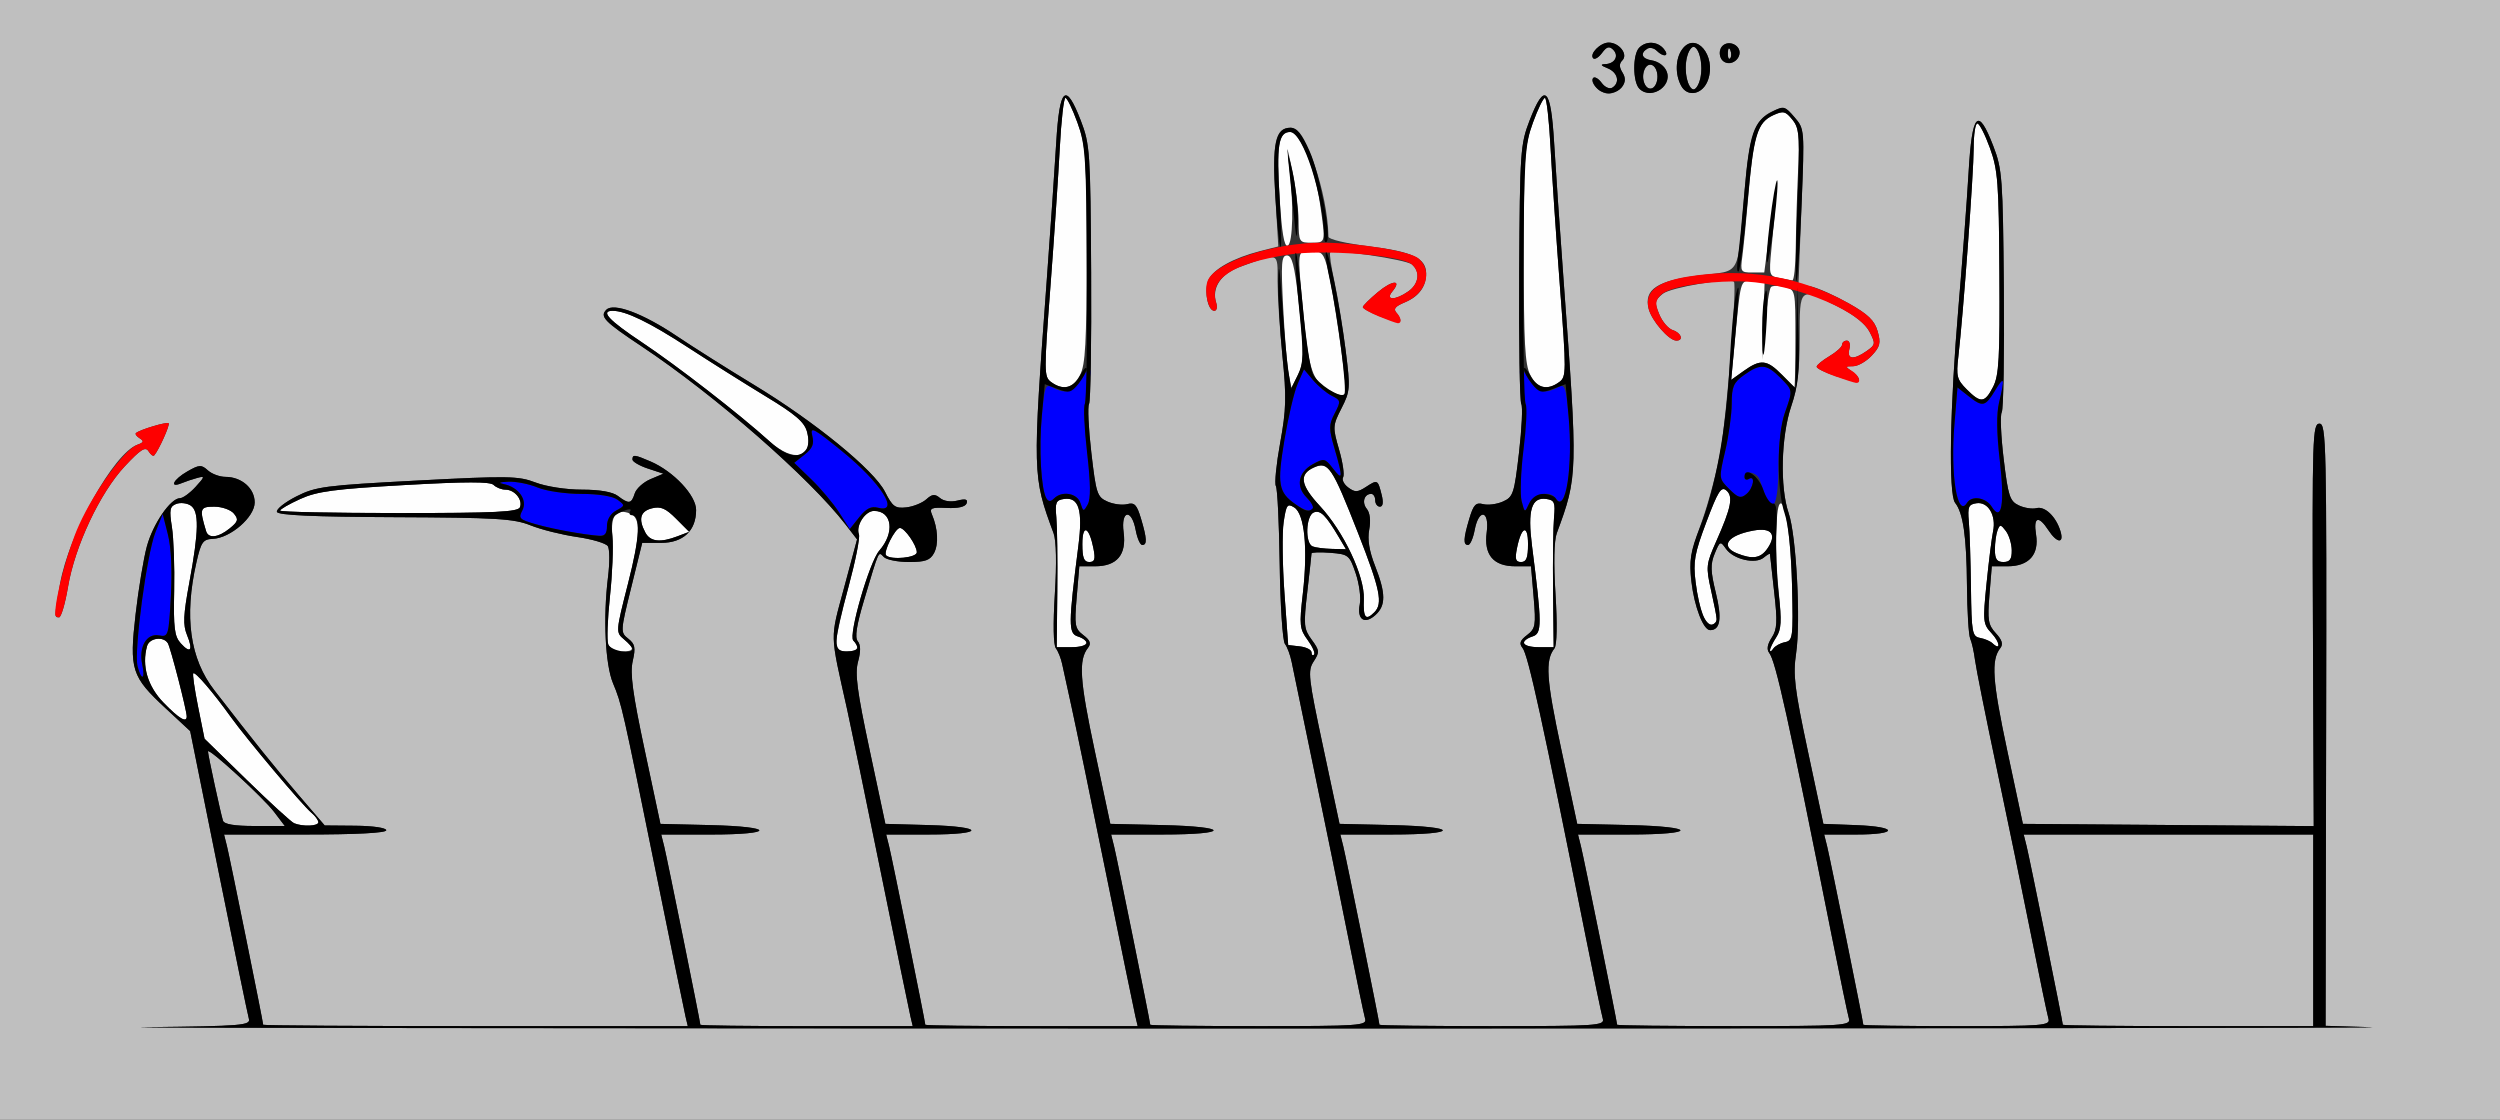 <?xml version="1.0" encoding="UTF-8" standalone="no"?>
<!-- Created with Inkscape (http://www.inkscape.org/) -->

<svg
   xmlns:dc="http://purl.org/dc/elements/1.1/"
   xmlns:cc="http://creativecommons.org/ns#"
   xmlns:rdf="http://www.w3.org/1999/02/22-rdf-syntax-ns#"
   xmlns:svg="http://www.w3.org/2000/svg"
   xmlns="http://www.w3.org/2000/svg"
   xmlns:sodipodi="http://sodipodi.sourceforge.net/DTD/sodipodi-0.dtd"
   xmlns:inkscape="http://www.inkscape.org/namespaces/inkscape"
   id="svg3448"
   version="1.1"
   inkscape:version="0.91 r13725"
   width="550.467"
   height="246.562"
   viewBox="0 0 550.467 246.562"
   sodipodi:docname="ub230100.svg">
  <rect x="0" y="0" width="550.467" height="246.562" fill="#333333" stroke="none"/>
  <defs
     id="defs3452" />
  <sodipodi:namedview
     pagecolor="#ffffff"
     bordercolor="#666666"
     borderopacity="1"
     objecttolerance="10"
     gridtolerance="10"
     guidetolerance="10"
     inkscape:pageopacity="0"
     inkscape:pageshadow="2"
     inkscape:window-width="640"
     inkscape:window-height="480"
     id="namedview3450"
     showgrid="false"
     inkscape:zoom="2.270798"
     inkscape:cx="275.23364"
     inkscape:cy="123.28125"
     inkscape:window-x="0"
     inkscape:window-y="0"
     inkscape:window-maximized="0"
     inkscape:current-layer="svg3448" />
  <g
     id="g3458">
    <path
       style="fill:#fefefe"
       d="m 64.769,181.271 c -0.615,-0.251 -5.307,-4.542 -10.426,-9.535 l -9.308,-9.079 -1.415,-7.028 c -0.778,-3.865 -1.256,-7.188 -1.061,-7.383 0.414,-0.415 4.364,4.188 8.28,9.648 3.467,4.835 15.727,19.401 17.738,21.075 0.834,0.694 1.516,1.632 1.516,2.084 0,0.862 -3.404,1.002 -5.324,0.218 z M 36.051,154.759 c -3.561,-3.659 -4.881,-8.15 -3.671,-12.493 0.502,-1.801 3.595,-2.232 4.577,-0.637 0.597,0.968 4.132,14.674 4.154,16.106 0.024,1.518 -1.634,0.543 -5.06,-2.976 z M 288.785,143.656 c 0,-0.567 -1.157,-1.165 -2.57,-1.328 l -2.57,-0.297 -0.821,-11.39 c -0.452,-6.265 -0.533,-13.32 -0.18,-15.678 0.576,-3.85 0.814,-4.179 2.342,-3.222 2.259,1.415 3.017,9.033 1.883,18.928 -0.803,7.006 -0.718,7.823 1.072,10.263 1.069,1.459 1.697,2.9 1.394,3.203 -0.302,0.303 -0.55,0.087 -0.55,-0.48 z M 39.783,141.633 c -1.371,-1.52 -1.605,-3.394 -1.433,-11.49 0.113,-5.321 -0.112,-11.67 -0.5,-14.11 -0.601,-3.773 -0.46,-4.531 0.942,-5.071 0.907,-0.349 2.327,-0.201 3.157,0.33 1.924,1.23 1.855,5.56 -0.271,17.021 -1.323,7.131 -1.417,9.294 -0.5,11.514 1.401,3.392 0.771,4.208 -1.396,1.807 z m 94.145,0.255 c -0.326,-0.852 -0.158,-5.599 0.374,-10.547 0.532,-4.948 0.774,-10.941 0.539,-13.318 -0.444,-4.487 0.83,-6.124 3.861,-4.957 2.445,0.941 2.349,4.546 -0.409,15.371 -2.728,10.71 -2.734,10.791 -0.893,12.338 2.453,2.06 2.337,2.662 -0.512,2.662 -1.338,0 -2.623,-0.673 -2.959,-1.55 z m 50.19,-0.559 c 0.003,-1.16 1.24,-6.676 2.748,-12.257 1.508,-5.581 2.525,-10.716 2.259,-11.411 -0.729,-1.905 1.364,-5.16 3.317,-5.16 4.008,0 4.639,4.779 1.156,8.752 -2.167,2.472 -6.843,18.649 -5.716,19.779 1.53,1.535 1.011,2.407 -1.433,2.407 -1.802,0 -2.335,-0.483 -2.331,-2.109 z m 205.616,1.842 c -0.007,-0.405 0.608,-1.688 1.368,-2.852 1.128,-1.727 1.226,-3.573 0.535,-10.045 -0.849,-7.945 -0.714,-18.355 0.25,-19.322 1.187,-1.19 2.466,7.494 2.711,18.396 0.248,11.05 0.16,11.711 -1.607,12.062 -1.028,0.204 -2.178,0.849 -2.556,1.434 -0.378,0.585 -0.693,0.732 -0.701,0.327 z M 232.806,130.078 c 0.073,-6.832 -0.024,-14.109 -0.215,-16.172 -0.303,-3.27 -0.087,-3.787 1.692,-4.041 3.276,-0.468 4.164,2.429 3.159,10.306 -2.212,17.34 -2.225,19.295 -0.123,19.964 3.054,0.972 2.256,2.365 -1.355,2.365 l -3.29,0 0.133,-12.422 z m 102.708,11.548 c 0,-0.481 0.871,-1.151 1.935,-1.49 2.101,-0.669 2.089,-2.624 -0.123,-19.964 -1.005,-7.878 -0.118,-10.774 3.159,-10.306 1.779,0.254 1.995,0.771 1.692,4.041 -0.191,2.062 -0.288,9.34 -0.215,16.172 l 0.133,12.422 -3.29,0 c -1.809,0 -3.29,-0.393 -3.29,-0.874 z m 103.209,0.012 c -0.48,-0.457 -1.713,-0.986 -2.741,-1.175 -1.731,-0.318 -1.879,-1.138 -2.004,-11.107 -0.074,-5.92 -0.284,-12.45 -0.467,-14.513 -0.29,-3.264 -0.069,-3.788 1.707,-4.041 2.558,-0.365 4.362,2.721 3.627,6.206 -0.293,1.388 -0.936,6.521 -1.429,11.406 -0.851,8.427 -0.794,8.992 1.097,11.012 1.884,2.012 2.072,3.984 0.211,2.212 z m -63.71,-6.002 c -0.556,-1.224 -1.303,-4.576 -1.661,-7.45 -0.566,-4.547 -0.257,-6.271 2.379,-13.277 2.525,-6.712 3.252,-7.867 4.364,-6.941 1.592,1.325 1.11,3.779 -2.207,11.235 -2.239,5.033 -2.296,5.57 -1.137,10.781 1.511,6.796 1.523,7.124 0.281,7.54 -0.554,0.185 -1.462,-0.664 -2.018,-1.888 z m -74.715,-3.718 c 0.195,-5.06 -4.435,-14.867 -9.686,-20.516 -4.278,-4.602 -4.65,-6.944 -1.344,-8.455 3.189,-1.457 3.999,-0.256 9.779,14.486 4.85,12.369 5.484,15.459 3.569,17.38 -1.932,1.938 -2.479,1.256 -2.319,-2.894 z M 238.318,119.812 c 0,-4.492 1.467,-3.938 2.436,0.92 0.48,2.408 0.295,3.018 -0.917,3.018 -1.161,0 -1.519,-0.928 -1.519,-3.938 z m 95.695,0.92 c 0.969,-4.858 2.436,-5.412 2.436,-0.92 0,3.01 -0.358,3.938 -1.519,3.938 -1.212,0 -1.397,-0.61 -0.917,-3.018 z m 105.239,0.282 c 0,-1.505 0.26,-3.416 0.578,-4.246 0.519,-1.357 0.706,-1.341 1.839,0.158 0.694,0.917 1.275,2.828 1.291,4.246 0.023,1.963 -0.416,2.578 -1.839,2.578 -1.442,0 -1.869,-0.625 -1.869,-2.736 z m -244.137,1.273 c -0.694,-0.696 1.988,-6.037 3.031,-6.037 1.065,0 3.723,3.83 3.723,5.365 0,1.188 -5.677,1.753 -6.754,0.673 z m 187.361,-0.442 c -3.837,-1.547 -2.067,-3.998 3.63,-5.027 3.994,-0.721 5.205,0.886 3.022,4.011 -1.475,2.112 -3.259,2.384 -6.652,1.016 z m -93.458,-1.529 c -1.715,-0.694 -1.487,-6.815 0.279,-7.495 1.459,-0.561 2.637,0.615 5.546,5.538 l 1.524,2.578 -3.09,-0.074 c -1.7,-0.041 -3.616,-0.287 -4.258,-0.547 z m -146.93,-3.067 c -1.584,-2.969 -1.115,-4.676 1.46,-5.325 1.927,-0.485 3.023,-0.014 5.313,2.283 l 2.885,2.894 -2.57,0.98 c -3.815,1.455 -6.005,1.197 -7.089,-0.833 z m -96.708,-0.296 c -1.508,-4.98 -1.372,-5.391 1.788,-5.391 1.688,0 3.633,0.681 4.321,1.514 1.074,1.298 0.942,1.766 -0.924,3.281 -2.508,2.037 -4.674,2.286 -5.186,0.596 z m 16.301,-4.527 c 1.04e-4,-0.299 1.998,-1.45 4.439,-2.558 3.709,-1.684 7.489,-2.188 22.99,-3.067 13.495,-0.765 18.831,-0.771 19.579,-0.02 0.566,0.567 1.734,1.032 2.596,1.032 2.016,0 3.841,2.201 3.204,3.866 -0.403,1.053 -5.304,1.291 -26.652,1.291 -14.387,0 -26.158,-0.244 -26.157,-0.543 z M 169.395,97.138 C 162.823,91.19 149.083,80.53 141.355,75.383 134.022,70.499 132.108,68.438 134.907,68.438 c 2.865,0 8.101,2.54 16.49,8 4.886,3.18 12.638,8.06 17.228,10.844 6.564,3.982 8.502,5.65 9.079,7.819 1.543,5.796 -2.942,6.895 -8.309,2.038 z M 433.035,85.723 c -2.149,-2.156 -2.336,-2.9 -1.827,-7.266 1.072,-9.18 3.371,-40.471 3.371,-45.87 0,-2.97 0.364,-5.4 0.809,-5.4 0.445,0 1.688,2.426 2.763,5.391 1.757,4.847 1.967,7.621 2.089,27.52 0.115,18.785 -0.095,22.575 -1.385,25.078 -1.843,3.575 -2.72,3.657 -5.821,0.547 z m -140.548,0.094 c -3.482,-1.9 -4.333,-4.471 -5.475,-16.547 -1.392,-14.706 -1.481,-13.958 1.663,-13.958 2.401,0 2.805,0.445 3.725,4.111 1.077,4.289 3.863,23.08 3.863,26.052 0,2.021 -0.598,2.075 -3.775,0.342 z m -61.06,-1.708 c -1.557,-1.142 -1.565,-2.207 -0.146,-20.859 0.822,-10.811 1.754,-24.613 2.072,-30.671 0.318,-6.059 0.878,-11.016 1.244,-11.016 0.367,0 1.564,2.469 2.661,5.487 1.839,5.058 1.994,7.332 1.994,29.109 0,19.341 -0.258,24.124 -1.426,26.388 -1.526,2.961 -3.752,3.504 -6.4,1.562 z m 52.312,-1.819 c -0.339,-1.689 -0.879,-8.239 -1.2,-14.556 C 282.036,57.849 282.151,56.25 283.369,56.25 c 1.098,0 1.653,2.105 2.481,9.409 1.369,12.077 1.342,14.219 -0.214,17.227 l -1.28,2.475 -0.616,-3.071 z m 53.201,0.257 c -1.167,-2.265 -1.426,-7.048 -1.426,-26.388 0,-21.777 0.156,-24.051 1.994,-29.109 1.097,-3.018 2.294,-5.487 2.661,-5.487 0.367,0 0.927,4.957 1.244,11.016 0.318,6.059 1.25,19.861 2.072,30.671 1.418,18.653 1.411,19.717 -0.146,20.859 -2.647,1.942 -4.873,1.398 -6.4,-1.562 z m 55.291,-0.092 c -3.124,-3.288 -4.571,-3.426 -8.267,-0.787 l -2.773,1.98 0.56,-5.965 C 383.337,60.797 383.052,61.875 385.931,61.875 l 2.619,0 -0.276,8.672 -0.277,8.672 0.659,-7.688 c 0.363,-4.228 0.941,-7.97 1.285,-8.316 0.344,-0.345 1.697,-0.358 3.006,-0.029 2.377,0.599 2.38,0.611 2.38,11.363 0,5.92 -0.105,10.743 -0.234,10.718 -0.129,-0.025 -1.417,-1.29 -2.862,-2.812 z m -0.536,-21.258 c -2.14,-0.406 -2.208,-0.657 -1.669,-6.2 1.364,-14.043 1.341,-17.047 -0.05,-6.481 l -1.512,11.484 -2.654,0 c -2.53,0 -2.632,-0.165 -2.173,-3.516 0.265,-1.934 0.906,-8.464 1.424,-14.512 1.06,-12.368 1.93,-15.029 5.439,-16.632 2.145,-0.98 2.651,-0.861 4.135,0.979 1.456,1.804 1.632,3.414 1.263,11.56 -0.236,5.206 -0.461,12.734 -0.5,16.731 -0.039,3.996 -0.387,7.208 -0.772,7.138 -0.386,-0.07 -1.705,-0.318 -2.931,-0.551 z M 281.767,43.77 C 281.036,32.038 281.501,29.062 284.067,29.062 c 2.195,0 5.443,7.864 6.62,16.029 1.216,8.439 1.237,8.346 -1.901,8.346 -2.752,0 -2.805,-0.091 -2.861,-4.922 -0.032,-2.707 -0.655,-7.664 -1.386,-11.016 -1.309,-6.008 -1.319,-6.021 -0.681,-0.938 1.032,8.229 0.854,17.134 -0.35,17.542 -0.742,0.251 -1.279,-2.939 -1.74,-10.335 z"
       id="path3468"
       inkscape:connector-curvature="0" />
    <path
       style="fill:#bfbfbf"
       d="M 0,123.281 0,0 l 275.234,0 275.234,0 0,123.281 0,123.281 -275.234,0 L 0,246.562 0,123.281 Z m 522.156,102.894 -10.087,-0.302 0.124,-66.296 c 0.117,-62.117 0.023,-66.296 -1.483,-66.296 -1.5,0 -1.595,2.963 -1.43,44.309 l 0.177,44.309 -32.018,-0.247 -32.018,-0.247 -3.434,-16.109 c -3.294,-15.454 -3.602,-19.974 -1.538,-22.59 0.674,-0.855 0.392,-1.797 -0.982,-3.281 -1.683,-1.816 -1.863,-2.889 -1.411,-8.41 l 0.518,-6.328 3.466,0 c 4.7,0 6.995,-2.564 6.276,-7.01 -0.625,-3.864 0.538,-4.276 2.705,-0.959 1.905,2.917 3.529,3.06 2.67,0.234 -0.975,-3.21 -3.424,-5.557 -5.289,-5.067 -0.919,0.241 -2.669,-0.034 -3.888,-0.611 -1.979,-0.937 -2.336,-2.034 -3.325,-10.227 -0.61,-5.048 -0.8,-9.679 -0.423,-10.291 0.377,-0.612 0.584,-12.827 0.46,-27.143 -0.212,-24.438 -0.354,-26.362 -2.324,-31.462 -3.382,-8.759 -4.676,-7.376 -5.443,5.817 -0.36,6.188 -1.359,19.477 -2.22,29.531 -1.896,22.132 -2.229,41.342 -0.748,43.208 1.78,2.242 2.528,7.45 2.614,18.199 0.045,5.672 0.367,10.945 0.715,11.719 0.348,0.773 0.821,2.883 1.051,4.688 0.23,1.805 2.384,12.562 4.786,23.906 2.402,11.344 5.838,28.008 7.636,37.031 1.798,9.023 3.486,17.145 3.752,18.047 0.451,1.528 -0.937,1.641 -20.14,1.641 -11.343,0 -20.624,-0.135 -20.624,-0.301 0,-0.599 -7.336,-36.799 -7.967,-39.309 l -0.647,-2.578 7.111,0 c 9.3,0 9.228,-1.716 -0.088,-2.07 l -7.198,-0.274 -3.413,-16.023 c -2.95,-13.849 -3.301,-16.774 -2.59,-21.562 1.049,-7.062 0.041,-25.954 -1.646,-30.852 -1.935,-5.618 -1.669,-16.967 0.55,-23.438 1.399,-4.078 1.869,-7.891 1.869,-15.147 0,-11.267 -0.093,-11.191 8.415,-6.883 3.568,1.807 6.067,3.802 6.98,5.574 1.343,2.605 1.307,2.841 -0.652,4.217 -2.866,2.014 -4.389,1.846 -3.799,-0.417 0.273,-1.048 0.029,-1.875 -0.555,-1.875 -0.574,0 -1.044,0.398 -1.044,0.884 0,0.486 -1.262,1.632 -2.804,2.546 C 401.262,79.344 400,80.383 400,80.739 c 0,0.894 8.6,3.759 9.269,3.088 0.298,-0.298 -0.275,-1.141 -1.272,-1.872 -1.785,-1.309 -1.784,-1.33 0.072,-1.33 1.037,0 2.863,-1.044 4.059,-2.321 1.852,-1.978 2.045,-2.771 1.303,-5.366 -0.678,-2.373 -2.099,-3.738 -6.436,-6.184 -3.061,-1.726 -6.785,-3.383 -8.277,-3.683 l -2.712,-0.544 0.66,-17.072 c 0.657,-16.997 0.651,-17.083 -1.527,-19.623 -2.012,-2.346 -2.397,-2.455 -4.809,-1.353 -3.976,1.817 -5.168,5.237 -6.229,17.87 -1.599,19.037 -0.563,17.123 -9.897,18.283 -9.325,1.159 -12.268,3.085 -11.206,7.331 C 363.664,70.621 367.471,75 369.116,75 c 1.663,0 1.075,-1.717 -0.792,-2.312 -0.973,-0.31 -2.311,-1.876 -2.973,-3.48 -1.09,-2.64 -1.016,-3.069 0.782,-4.53 1.723,-1.4 14.711,-3.581 15.659,-2.63 0.676,0.678 -1.548,28.991 -2.895,36.858 -0.795,4.641 -2.725,11.951 -4.289,16.246 -2.454,6.739 -2.752,8.537 -2.181,13.124 0.672,5.395 2.668,10.473 4.117,10.473 2.253,0 2.652,-2.559 1.274,-8.179 -1.183,-4.824 -1.226,-6.332 -0.247,-8.701 1.134,-2.747 1.236,-2.79 2.461,-1.036 1.628,2.332 6.494,3.469 8.323,1.946 0.75,-0.624 1.367,-0.978 1.371,-0.786 0.004,0.192 0.416,3.917 0.916,8.277 0.763,6.654 0.676,8.283 -0.537,10.141 -0.943,1.444 -1.139,2.599 -0.563,3.322 1.442,1.812 4.178,14.189 13.819,62.515 1.8,9.023 3.491,17.145 3.757,18.047 0.453,1.535 -1.182,1.641 -25.28,1.641 -14.17,0 -25.764,-0.135 -25.764,-0.301 0,-0.599 -7.336,-36.799 -7.967,-39.309 l -0.647,-2.578 11.316,0 c 15.028,0 14.956,-1.733 -0.086,-2.081 L 347.288,181.406 343.785,165 c -3.319,-15.544 -3.592,-19.581 -1.506,-22.241 0.549,-0.7 0.637,-5.362 0.226,-11.956 -0.421,-6.752 -0.316,-11.776 0.278,-13.384 4.657,-12.613 4.664,-12.87 1.484,-56.013 -0.798,-10.828 -1.727,-24.328 -2.064,-30 -0.728,-12.235 -2.092,-13.454 -5.418,-4.84 -2.009,5.204 -2.121,6.844 -2.275,33.417 -0.089,15.37 0.119,28.4 0.462,28.957 0.343,0.557 0.118,5.379 -0.501,10.717 -1.049,9.05 -1.288,9.777 -3.545,10.779 -1.331,0.591 -3.292,0.845 -4.356,0.566 -1.605,-0.422 -2.123,0.121 -3.037,3.182 -1.318,4.413 -1.383,5.816 -0.271,5.816 0.457,0 1.107,-1.477 1.444,-3.281 0.903,-4.828 3.302,-4.384 2.651,0.49 -0.662,4.95 1.468,7.479 6.299,7.479 l 3.458,0 0.576,6.797 c 0.528,6.235 0.408,6.925 -1.454,8.349 -1.541,1.179 -1.783,1.855 -1.006,2.812 1.245,1.532 4.425,16.059 13.923,63.604 1.803,9.023 3.495,17.145 3.761,18.047 0.452,1.534 -1.137,1.641 -24.345,1.641 -13.656,0 -24.829,-0.135 -24.829,-0.301 0,-0.599 -7.336,-36.799 -7.967,-39.309 l -0.647,-2.578 11.316,0 c 15.028,0 14.956,-1.733 -0.086,-2.081 l -11.403,-0.263 -3.574,-16.769 c -3.307,-15.516 -3.466,-16.935 -2.124,-18.989 1.336,-2.046 1.302,-2.421 -0.436,-4.793 -1.737,-2.37 -1.814,-3.202 -0.966,-10.542 0.506,-4.383 0.923,-8.183 0.927,-8.444 0.004,-0.262 1.874,-0.327 4.155,-0.145 3.986,0.318 4.204,0.495 5.572,4.522 0.783,2.305 1.187,5.377 0.898,6.828 -0.666,3.342 1.067,4.515 3.46,2.342 2.306,-2.094 2.286,-4.761 -0.083,-10.79 -1.294,-3.293 -1.704,-5.83 -1.296,-8.014 0.366,-1.959 0.164,-3.719 -0.523,-4.55 -1.153,-1.394 -0.595,-3.312 0.964,-3.312 0.484,0 0.879,0.633 0.879,1.406 0,0.773 0.466,1.406 1.036,1.406 0.663,0 0.804,-0.927 0.391,-2.576 -0.85,-3.397 -0.911,-3.429 -3.449,-1.778 -1.861,1.211 -2.439,1.231 -3.913,0.137 -0.951,-0.706 -1.461,-1.719 -1.133,-2.252 0.328,-0.532 -0.073,-3.276 -0.89,-6.097 -1.433,-4.945 -1.414,-5.272 0.531,-9.096 1.92,-3.776 1.963,-4.402 0.89,-12.95 -0.62,-4.94 -1.725,-11.681 -2.454,-14.98 -0.73,-3.298 -1.142,-6.182 -0.917,-6.409 0.769,-0.771 16.672,1.581 17.965,2.657 1.918,1.597 1.56,4.295 -0.789,5.946 -2.827,1.986 -5.146,2.006 -3.512,0.031 2.208,-2.669 0.064,-2.578 -3.188,0.135 -1.781,1.485 -3.268,2.953 -3.305,3.261 -0.089,0.744 7.617,3.762 8.175,3.202 0.239,-0.24 -0.053,-1.025 -0.648,-1.745 -0.87,-1.051 -0.521,-1.542 1.772,-2.495 3.052,-1.268 4.652,-3.451 4.652,-6.347 0,-3.353 -3.001,-4.79 -12.423,-5.952 -5.214,-0.643 -9.08,-1.553 -9.091,-2.14 C 292.328,42.343 287.404,28.125 284.196,28.125 c -3.39,0 -4.098,3.153 -3.388,15.09 l 0.657,11.046 -4.051,1.039 c -5.83,1.496 -10.198,3.923 -11.286,6.272 -1.069,2.308 -0.245,6.866 1.242,6.866 0.539,0 0.73,-0.788 0.426,-1.751 -1.045,-3.302 1.015,-6.403 5.273,-7.94 8.739,-3.154 8.239,-3.351 8.239,3.245 0,3.227 0.479,10.61 1.065,16.405 0.911,9.015 0.84,11.773 -0.494,19.086 -0.857,4.701 -1.283,8.996 -0.946,9.543 0.337,0.547 0.714,8.327 0.838,17.287 0.124,8.964 0.642,16.824 1.151,17.474 0.509,0.65 1.178,2.448 1.486,3.995 0.308,1.547 2.492,12.094 4.853,23.438 2.361,11.344 5.764,28.008 7.562,37.031 1.798,9.023 3.486,17.145 3.752,18.047 0.452,1.532 -1.093,1.641 -23.411,1.641 -13.142,0 -23.895,-0.135 -23.895,-0.301 0,-0.599 -7.336,-36.799 -7.967,-39.309 l -0.647,-2.578 11.316,0 c 15.028,0 14.956,-1.733 -0.086,-2.081 l -11.403,-0.263 -3.433,-16.109 c -3.315,-15.554 -3.604,-19.972 -1.486,-22.651 0.747,-0.944 0.488,-1.65 -1.033,-2.812 -1.862,-1.424 -1.982,-2.114 -1.454,-8.349 l 0.576,-6.797 3.458,0 c 4.831,0 6.961,-2.528 6.299,-7.479 -0.652,-4.874 1.748,-5.317 2.651,-0.49 0.338,1.805 0.987,3.281 1.444,3.281 1.112,0 1.046,-1.403 -0.271,-5.816 -0.914,-3.06 -1.432,-3.603 -3.037,-3.182 -1.064,0.28 -3.025,0.025 -4.356,-0.566 -2.257,-1.002 -2.497,-1.729 -3.545,-10.779 -0.619,-5.338 -0.844,-10.16 -0.501,-10.717 0.343,-0.557 0.551,-13.587 0.462,-28.957 -0.154,-26.574 -0.265,-28.213 -2.275,-33.417 -3.326,-8.614 -4.69,-7.395 -5.418,4.84 -0.337,5.672 -1.266,19.172 -2.064,30 -3.18,43.142 -3.173,43.4 1.484,56.013 0.594,1.609 0.698,6.632 0.278,13.384 -0.412,6.62 -0.323,11.254 0.23,11.956 0.497,0.631 1.122,2.202 1.39,3.491 0.268,1.289 1.19,5.508 2.05,9.375 0.859,3.867 4.265,20.32 7.568,36.562 3.303,16.242 6.23,30.48 6.505,31.641 l 0.499,2.109 -23.382,0 c -12.86,0 -23.382,-0.135 -23.382,-0.301 0,-0.599 -7.336,-36.799 -7.967,-39.309 l -0.647,-2.578 9.447,0 c 12.453,0 12.381,-1.727 -0.087,-2.077 l -9.534,-0.267 -3.458,-16.231 c -2.784,-13.068 -3.282,-16.872 -2.554,-19.517 0.606,-2.203 0.584,-3.673 -0.067,-4.46 -0.689,-0.833 -0.285,-3.472 1.39,-9.077 3.404,-11.389 3.097,-10.721 4.349,-9.465 0.6,0.602 3.095,1.094 5.544,1.094 3.577,0 4.661,-0.39 5.511,-1.983 1.044,-1.957 0.852,-5.416 -0.474,-8.515 -0.585,-1.368 -0.126,-1.566 3.272,-1.406 2.531,0.119 4.106,-0.251 4.378,-1.027 0.31,-0.883 -0.237,-1.046 -2.014,-0.598 -1.45,0.365 -3.011,0.139 -3.847,-0.557 -1.139,-0.948 -1.716,-0.893 -3.025,0.286 -0.89,0.801 -2.873,1.598 -4.407,1.77 -2.438,0.273 -3.026,-0.157 -4.673,-3.421 -2.434,-4.824 -15.469,-15.455 -28.987,-23.642 -5.654,-3.424 -13.25,-8.222 -16.88,-10.663 -7.428,-4.994 -13.889,-7.409 -15.498,-5.794 -1.509,1.513 -0.474,2.581 7.905,8.155 15.983,10.633 36.823,28.851 44.763,39.132 l 2.532,3.279 -2.859,10.641 c -3.111,11.579 -3.159,9.622 0.646,26.688 0.805,3.609 4.166,19.852 7.469,36.094 3.303,16.242 6.231,30.48 6.505,31.641 l 0.499,2.109 -23.382,0 c -12.86,0 -23.382,-0.135 -23.382,-0.301 0,-0.599 -7.336,-36.799 -7.967,-39.309 l -0.647,-2.578 10.849,0 c 14.384,0 14.312,-1.732 -0.086,-2.08 l -10.936,-0.264 -3.449,-16.186 c -2.678,-12.568 -3.27,-16.968 -2.65,-19.688 0.667,-2.924 0.504,-3.734 -0.986,-4.908 -1.749,-1.378 -1.736,-1.602 0.643,-11.25 l 2.428,-9.844 4.147,0 c 4.872,0 7.72,-2.672 7.72,-7.243 0,-3.212 -4.951,-8.488 -10.017,-10.677 -3.548,-1.532 -4.002,-1.582 -4.002,-0.434 0,0.476 1.535,1.373 3.411,1.994 l 3.411,1.129 -2.855,1.204 c -1.57,0.662 -3.134,2.085 -3.474,3.162 -0.727,2.298 -1.268,2.374 -3.71,0.522 -1.165,-0.884 -3.997,-1.376 -7.913,-1.376 -3.461,0 -7.88,-0.682 -10.218,-1.578 -3.761,-1.441 -6.028,-1.478 -26.088,-0.423 -20.352,1.07 -22.308,1.328 -26.582,3.5 -2.537,1.29 -4.456,2.819 -4.263,3.398 0.246,0.741 7.942,1.086 25.997,1.165 22.369,0.098 26.184,0.328 29.852,1.803 2.313,0.93 6.921,2.083 10.24,2.561 3.319,0.479 6.367,1.387 6.773,2.019 0.406,0.632 0.425,3.68 0.041,6.773 -1.112,8.963 -0.626,19.286 1.104,23.43 1.909,4.572 2.025,5.086 9.464,41.727 3.297,16.242 6.22,30.48 6.495,31.641 l 0.499,2.109 -46.747,0 c -25.711,0 -46.747,-0.135 -46.747,-0.301 0,-0.599 -7.336,-36.799 -7.967,-39.309 l -0.647,-2.578 17.858,0 c 11.282,0 17.858,-0.345 17.858,-0.938 0,-0.533 -2.922,-0.964 -6.776,-0.998 l -6.776,-0.061 -5.785,-6.736 c -5.418,-6.308 -9.452,-11.326 -18.514,-23.026 -5.383,-6.95 -6.677,-16.173 -3.951,-28.159 1.023,-4.499 1.431,-5.087 3.593,-5.182 3.905,-0.171 9.236,-4.801 9.236,-8.02 0,-3.109 -2.885,-5.63 -6.443,-5.63 -1.259,0 -3,-0.646 -3.87,-1.436 -1.424,-1.293 -1.873,-1.269 -4.507,0.234 -3.09,1.765 -4.084,3.751 -1.301,2.602 0.9,-0.371 2.477,-0.901 3.505,-1.177 1.702,-0.456 1.666,-0.279 -0.397,1.981 -1.246,1.365 -2.786,2.483 -3.422,2.483 -2.069,0 -5.948,5.636 -7.302,10.609 -0.728,2.673 -1.842,9.374 -2.477,14.892 -1.411,12.268 -0.933,13.771 6.612,20.778 l 5.4,5.015 6.225,30.837 c 3.424,16.961 6.435,31.568 6.691,32.462 0.432,1.504 -1.243,1.644 -22.723,1.892 -12.754,0.147 94.568,0.276 238.494,0.286 143.925,0.01 257.143,-0.118 251.595,-0.284 z m -67.951,-0.538 c 0,-0.599 -7.336,-36.799 -7.967,-39.309 l -0.647,-2.578 31.877,0 31.877,0 0,21.094 0,21.094 -27.57,0 c -15.164,0 -27.57,-0.135 -27.57,-0.301 z M 49.098,180.703 c -0.496,-1.546 -3.304,-14.502 -3.304,-15.246 0,-0.987 12.114,10.1 14.582,13.345 l 2.336,3.072 -6.619,0 c -4.472,0 -6.741,-0.38 -6.995,-1.172 z M 14.977,129.231 c 1.508,-8.966 7.043,-20.727 12.504,-26.565 3.49,-3.731 4.546,-4.401 5.219,-3.308 0.464,0.753 1.023,1.171 1.243,0.928 0.996,-1.101 3.538,-6.75 3.194,-7.095 -0.377,-0.378 -6.334,1.406 -7.203,2.157 -0.242,0.209 0.129,0.733 0.824,1.165 0.994,0.616 0.888,0.917 -0.494,1.403 -5.218,1.837 -15.152,19.706 -17.057,30.682 -1.274,7.336 -1.274,7.341 -0.207,7.341 0.468,0 1.358,-3.018 1.978,-6.706 z M 357.072,19.143 c 0.927,-1.121 0.971,-1.892 0.181,-3.161 -0.752,-1.208 -0.76,-1.964 -0.03,-2.697 C 358.532,11.972 356.527,9.375 354.206,9.375 c -1.851,0 -4.329,2.533 -3.395,3.47 0.336,0.337 1.208,-0.201 1.939,-1.195 1.013,-1.377 1.592,-1.547 2.432,-0.716 1.358,1.342 0.398,3.108 -1.733,3.188 -1.145,0.043 -1.001,0.293 0.522,0.907 2.249,0.907 2.795,3.181 1.026,4.277 -0.592,0.367 -1.639,-0.105 -2.327,-1.048 -0.688,-0.943 -1.525,-1.44 -1.861,-1.103 -0.934,0.937 1.544,3.47 3.395,3.47 0.902,0 2.192,-0.667 2.867,-1.482 z m 9.65,-0.627 c 1.322,-2.116 -0.239,-4.805 -3.033,-5.221 -2.161,-0.323 -2.634,-1.545 -0.991,-2.563 0.559,-0.346 1.484,-0.16 2.056,0.413 1.563,1.567 2.94,1.255 1.601,-0.363 -1.401,-1.693 -3.884,-1.822 -5.421,-0.281 -1.468,1.473 -1.444,7.552 0.036,9.036 1.537,1.541 4.477,1.02 5.752,-1.02 z m -4.672,-0.156 c -0.774,-2.022 0.303,-4.541 1.736,-4.062 0.642,0.215 1.168,1.375 1.168,2.578 0,2.57 -2.081,3.633 -2.903,1.484 z m 14.046,-0.781 c 1.866,-5.343 -2.75,-10.777 -5.707,-6.72 -1.488,2.041 -1.587,5.471 -0.232,8.01 1.42,2.661 4.818,1.923 5.939,-1.29 z m -4.684,-0.234 c -0.693,-2.771 0.207,-7.031 1.485,-7.031 0.494,0 1.163,1.055 1.485,2.344 0.693,2.771 -0.207,7.031 -1.485,7.031 -0.494,0 -1.163,-1.055 -1.485,-2.344 z m 11.59,-5.404 c 0.372,-1.937 -2.326,-3.243 -3.75,-1.815 -1.424,1.428 -0.123,4.135 1.809,3.762 0.895,-0.173 1.769,-1.049 1.941,-1.947 z m -2.555,-0.299 c 0.045,-1.092 0.266,-1.314 0.565,-0.566 0.27,0.677 0.237,1.485 -0.074,1.797 -0.311,0.312 -0.531,-0.242 -0.491,-1.23 z"
       id="path3466"
       inkscape:connector-curvature="0" />
    <path
       style="fill:#0000fe"
       d="m 30.286,146.701 c -0.83,-3.316 2.036,-24.751 3.95,-29.55 l 1.589,-3.983 1.148,4.536 c 0.725,2.865 0.965,7.867 0.652,13.574 -0.483,8.785 -0.556,9.027 -2.623,8.63 -2.725,-0.522 -4.515,2.589 -3.682,6.397 0.735,3.356 -0.204,3.715 -1.035,0.396 z m 95.882,-29.478 c -2.313,-0.359 -5.998,-1.164 -8.189,-1.789 -3.61,-1.03 -3.888,-1.316 -2.963,-3.05 1.209,-2.266 -0.848,-5.152 -4.132,-5.796 -1.319,-0.259 -0.955,-0.437 1.062,-0.521 1.687,-0.07 4.577,0.505 6.423,1.279 1.847,0.774 6.164,1.406 9.604,1.406 3.813,0 6.931,0.5 7.998,1.283 1.69,1.24 1.68,1.32 -0.289,2.377 -1.248,0.67 -2.038,1.99 -2.038,3.405 0,2.5 -0.196,2.537 -7.477,1.408 z m 58.604,-4.357 c -1.282,-2.006 -4.035,-5.292 -6.118,-7.302 l -3.786,-3.656 2.286,-1.804 c 1.765,-1.393 2.15,-2.347 1.688,-4.192 -0.523,-2.09 0.297,-1.661 6.561,3.434 8.584,6.981 12.882,13.755 7.899,12.448 -1.478,-0.388 -2.588,0.177 -4.111,2.094 l -2.087,2.625 -2.332,-3.647 z m 253.747,-1.327 c -1.245,-2 -4.375,-2.483 -5.392,-0.832 -2.162,3.51 -3.715,-6.163 -2.786,-17.352 l 0.668,-8.046 2.378,1.877 c 3.171,2.502 3.708,2.396 5.875,-1.17 2.064,-3.396 2.234,-2.915 0.912,2.578 -0.602,2.503 -0.553,6.742 0.149,12.746 1.132,9.678 0.411,13.756 -1.804,10.199 z m -200.621,-0.761 c -0.694,-2.194 -4.067,-2.778 -5.831,-1.009 -0.732,0.734 -1.196,0.727 -1.659,-0.024 -1.18,-1.915 -1.684,-11.013 -1.011,-18.223 0.612,-6.553 0.806,-7.054 2.395,-6.2 2.949,1.583 4.613,1.043 6.535,-2.119 2.024,-3.331 2.301,-2.273 0.919,3.516 -0.595,2.492 -0.538,6.914 0.17,13.179 0.741,6.559 0.769,9.958 0.094,11.168 -0.921,1.65 -1.004,1.635 -1.612,-0.288 z m 47.363,0.268 c -3.792,-2.665 -4.083,-4.356 -2.445,-14.205 0.84,-5.051 2.152,-10.61 2.915,-12.353 l 1.387,-3.169 2.001,2.377 c 1.101,1.308 2.95,2.855 4.11,3.439 2.017,1.016 2.045,1.185 0.65,3.891 -1.32,2.561 -1.321,3.304 -0.006,7.843 1.871,6.455 1.809,7.114 -0.401,4.256 -1.724,-2.23 -1.938,-2.274 -4.418,-0.906 -3.221,1.776 -3.787,4.878 -1.34,7.333 2.87,2.879 1.074,3.972 -2.453,1.494 z m 49.78,-0.693 c -0.376,-1.439 -0.215,-6.501 0.358,-11.25 0.698,-5.786 0.742,-9.872 0.133,-12.384 -1.4,-5.775 -1.123,-6.852 0.905,-3.516 1.922,3.162 3.586,3.702 6.535,2.119 1.589,-0.853 1.783,-0.352 2.395,6.2 1.033,11.062 -0.61,21.792 -2.794,18.247 -1.126,-1.828 -4.851,-1.137 -5.876,1.09 -0.966,2.098 -0.975,2.095 -1.655,-0.506 z m 53.823,-0.847 c -0.474,-1.189 -1.094,-2.901 -1.377,-3.803 -0.551,-1.759 -3.376,-2.301 -3.376,-0.648 0,0.546 0.421,0.732 0.935,0.413 1.525,-0.945 1.062,2.008 -0.521,3.326 -1.223,1.018 -1.825,0.841 -3.77,-1.11 -2.313,-2.32 -2.313,-2.325 -0.895,-8.362 0.781,-3.323 1.426,-8.016 1.433,-10.43 0.012,-3.767 0.399,-4.664 2.728,-6.328 3.555,-2.539 4.936,-2.446 7.906,0.533 2.889,2.898 2.865,2.716 1.062,7.841 -0.815,2.318 -1.402,7.248 -1.402,11.781 0,7.888 -1.146,10.743 -2.724,6.787 z"
       id="path3464"
       inkscape:connector-curvature="0" />
    <path
       style="fill:#fe0000"
       d="m 12.15,135.311 c 0,-3.884 2.756,-14.217 5.265,-19.741 3.441,-7.575 10.064,-16.676 12.849,-17.656 1.383,-0.487 1.488,-0.787 0.494,-1.403 -0.696,-0.431 -1.067,-0.955 -0.824,-1.165 0.868,-0.751 6.826,-2.534 7.203,-2.157 0.344,0.346 -2.198,5.994 -3.194,7.095 -0.22,0.243 -0.779,-0.175 -1.243,-0.928 -0.673,-1.092 -1.729,-0.423 -5.219,3.308 -5.46,5.838 -10.996,17.6 -12.504,26.565 -0.62,3.688 -1.51,6.706 -1.978,6.706 -0.468,0 -0.85,-0.282 -0.85,-0.626 z M 403.972,82.817 C 401.787,82.041 400,81.11 400,80.749 c 0,-0.361 1.262,-1.405 2.804,-2.319 1.542,-0.914 2.804,-2.059 2.804,-2.546 0,-0.486 0.47,-0.884 1.044,-0.884 0.583,0 0.828,0.827 0.555,1.875 -0.59,2.264 0.933,2.431 3.799,0.417 1.959,-1.376 1.995,-1.612 0.652,-4.217 -2.703,-5.244 -18.678,-11.277 -29.473,-11.132 -8.007,0.108 -14.835,1.346 -16.472,2.988 -1.279,1.283 -1.328,1.932 -0.329,4.351 0.646,1.564 1.97,3.096 2.943,3.406 C 370.192,73.283 370.78,75 369.116,75 c -1.645,0 -5.452,-4.379 -6.117,-7.036 -0.919,-3.671 1.831,-5.937 8.54,-7.039 12.806,-2.104 24.989,-0.074 35.65,5.938 4.153,2.342 5.569,3.72 6.242,6.075 0.742,2.595 0.549,3.388 -1.303,5.366 -1.196,1.277 -3.047,2.334 -4.114,2.35 -1.766,0.026 -1.794,0.114 -0.304,0.984 1.625,0.949 2.276,2.805 0.935,2.663 -0.386,-0.041 -2.488,-0.709 -4.673,-1.484 z M 303.505,69.625 c -1.928,-0.793 -3.474,-1.702 -3.437,-2.018 0.037,-0.317 1.524,-1.791 3.305,-3.276 3.253,-2.713 5.396,-2.804 3.188,-0.135 -1.635,1.976 0.685,1.956 3.512,-0.031 2.373,-1.668 2.702,-4.353 0.734,-5.992 -2.388,-1.988 -19.419,-3.312 -27.134,-2.109 -12.452,1.942 -17.544,5.349 -15.876,10.621 0.305,0.963 0.113,1.751 -0.426,1.751 -1.303,0 -2.27,-4.074 -1.526,-6.427 1.305,-4.123 14.364,-8.573 25.16,-8.573 8.073,0 19.585,1.887 21.378,3.503 3.154,2.844 1.618,7.687 -3.054,9.628 -2.029,0.843 -2.597,1.497 -1.905,2.191 1.143,1.146 1.308,2.531 0.286,2.399 -0.386,-0.05 -2.278,-0.74 -4.206,-1.533 z"
       id="path3462"
       inkscape:connector-curvature="0" />
    <path
       style="fill:#000000"
       d="m 32.067,226.173 c 21.479,-0.248 23.154,-0.388 22.723,-1.892 -0.256,-0.893 -3.267,-15.501 -6.691,-32.462 l -6.225,-30.837 -5.4,-5.015 c -7.545,-7.007 -8.023,-8.51 -6.612,-20.778 0.635,-5.518 1.749,-12.219 2.477,-14.892 1.354,-4.973 5.233,-10.609 7.302,-10.609 0.636,0 2.175,-1.117 3.422,-2.483 2.063,-2.26 2.098,-2.438 0.397,-1.981 -1.028,0.276 -2.605,0.805 -3.505,1.177 -2.782,1.149 -1.789,-0.837 1.301,-2.602 2.634,-1.504 3.083,-1.527 4.507,-0.234 0.87,0.79 2.612,1.436 3.87,1.436 3.558,0 6.443,2.521 6.443,5.63 0,3.219 -5.332,7.848 -9.236,8.02 -2.162,0.095 -2.57,0.683 -3.593,5.182 -2.727,11.986 -1.433,21.209 3.951,28.159 9.062,11.7 13.097,16.718 18.514,23.026 l 5.785,6.736 6.776,0.061 c 3.854,0.035 6.776,0.465 6.776,0.998 0,0.592 -6.576,0.938 -17.858,0.938 l -17.858,0 0.647,2.578 c 0.63,2.51 7.967,38.709 7.967,39.309 0,0.165 21.036,0.301 46.747,0.301 l 46.747,0 -0.499,-2.109 c -0.275,-1.16 -3.197,-15.398 -6.495,-31.641 -7.439,-36.64 -7.555,-37.155 -9.464,-41.727 -1.73,-4.144 -2.216,-14.466 -1.104,-23.43 0.384,-3.094 0.366,-6.142 -0.041,-6.773 -0.406,-0.632 -3.454,-1.54 -6.773,-2.019 -3.319,-0.479 -7.927,-1.631 -10.24,-2.561 -3.668,-1.475 -7.483,-1.705 -29.852,-1.803 -18.054,-0.079 -25.75,-0.424 -25.997,-1.165 -0.192,-0.579 1.726,-2.108 4.263,-3.398 4.274,-2.172 6.23,-2.43 26.582,-3.5 20.059,-1.055 22.327,-1.018 26.088,0.423 2.338,0.896 6.756,1.578 10.218,1.578 3.915,0 6.748,0.493 7.913,1.376 2.441,1.852 2.982,1.776 3.71,-0.522 0.341,-1.077 1.904,-2.5 3.474,-3.162 l 2.855,-1.204 -3.411,-1.129 c -1.876,-0.621 -3.411,-1.519 -3.411,-1.994 0,-1.147 0.454,-1.098 4.002,0.434 5.066,2.188 10.017,7.465 10.017,10.677 0,4.571 -2.848,7.243 -7.72,7.243 l -4.147,0 -2.428,9.844 c -2.38,9.648 -2.393,9.872 -0.643,11.25 1.49,1.174 1.653,1.984 0.986,4.908 -0.62,2.719 -0.028,7.12 2.65,19.688 l 3.449,16.186 10.936,0.264 c 14.399,0.348 14.471,2.08 0.086,2.08 l -10.849,0 0.647,2.578 c 0.63,2.51 7.967,38.709 7.967,39.309 0,0.165 10.522,0.301 23.382,0.301 l 23.382,0 -0.499,-2.109 c -0.275,-1.16 -3.202,-15.398 -6.505,-31.641 -3.303,-16.242 -6.665,-32.484 -7.469,-36.094 -3.804,-17.066 -3.757,-15.109 -0.646,-26.688 l 2.859,-10.641 -2.532,-3.279 C 178.238,105.205 157.398,86.987 141.415,76.354 c -8.38,-5.575 -9.414,-6.642 -7.905,-8.155 1.61,-1.615 8.07,0.801 15.498,5.794 3.63,2.44 11.226,7.238 16.88,10.663 13.518,8.187 26.553,18.818 28.987,23.642 1.647,3.264 2.235,3.695 4.673,3.421 1.534,-0.172 3.517,-0.969 4.407,-1.77 1.309,-1.179 1.887,-1.234 3.025,-0.286 0.836,0.696 2.397,0.922 3.847,0.557 1.777,-0.448 2.324,-0.285 2.014,0.598 -0.273,0.777 -1.847,1.146 -4.378,1.027 -3.398,-0.16 -3.857,0.038 -3.272,1.406 1.326,3.1 1.518,6.558 0.474,8.515 -0.85,1.593 -1.934,1.983 -5.511,1.983 -2.449,0 -4.944,-0.492 -5.544,-1.094 -1.252,-1.256 -0.945,-1.924 -4.349,9.465 -1.675,5.604 -2.079,8.244 -1.39,9.077 0.651,0.787 0.674,2.258 0.067,4.46 -0.728,2.645 -0.23,6.449 2.554,19.517 l 3.458,16.231 9.534,0.267 c 12.467,0.349 12.54,2.077 0.087,2.077 l -9.447,0 0.647,2.578 c 0.63,2.51 7.967,38.709 7.967,39.309 0,0.165 10.522,0.301 23.382,0.301 l 23.382,0 -0.499,-2.109 c -0.275,-1.16 -3.202,-15.398 -6.505,-31.641 -3.303,-16.242 -6.709,-32.695 -7.568,-36.562 -0.859,-3.867 -1.782,-8.086 -2.05,-9.375 -0.268,-1.289 -0.893,-2.86 -1.39,-3.491 -0.553,-0.702 -0.642,-5.336 -0.23,-11.956 0.421,-6.752 0.316,-11.776 -0.278,-13.384 -4.657,-12.613 -4.664,-12.87 -1.484,-56.013 0.798,-10.828 1.727,-24.328 2.064,-30 0.728,-12.235 2.092,-13.454 5.418,-4.84 2.009,5.204 2.121,6.844 2.275,33.417 0.089,15.37 -0.119,28.4 -0.462,28.957 -0.343,0.557 -0.118,5.379 0.501,10.717 1.049,9.05 1.288,9.777 3.545,10.779 1.331,0.591 3.292,0.845 4.356,0.566 1.605,-0.422 2.123,0.121 3.037,3.182 1.318,4.413 1.383,5.816 0.271,5.816 -0.457,0 -1.107,-1.477 -1.444,-3.281 -0.903,-4.828 -3.302,-4.384 -2.651,0.49 0.662,4.95 -1.468,7.479 -6.299,7.479 l -3.458,0 -0.576,6.797 c -0.528,6.235 -0.408,6.925 1.454,8.349 1.521,1.163 1.78,1.868 1.033,2.812 -2.118,2.678 -1.828,7.096 1.486,22.651 l 3.433,16.109 11.403,0.263 c 15.043,0.347 15.115,2.081 0.086,2.081 l -11.316,0 0.647,2.578 c 0.63,2.51 7.967,38.709 7.967,39.309 0,0.165 10.753,0.301 23.895,0.301 22.318,0 23.863,-0.108 23.411,-1.641 -0.266,-0.902 -1.955,-9.023 -3.752,-18.047 -1.798,-9.023 -5.2,-25.688 -7.562,-37.031 -2.361,-11.344 -4.545,-21.891 -4.853,-23.438 -0.308,-1.547 -0.977,-3.344 -1.486,-3.995 -0.51,-0.65 -1.027,-8.51 -1.151,-17.474 -0.124,-8.961 -0.501,-16.74 -0.838,-17.287 -0.337,-0.547 0.088,-4.842 0.946,-9.543 1.334,-7.313 1.405,-10.071 0.494,-19.086 -0.586,-5.796 -1.003,-13.255 -0.928,-16.577 0.102,-4.462 0.324,-3.244 0.852,4.667 0.393,5.888 0.999,12.606 1.346,14.929 l 0.631,4.223 1.473,-3.052 c 1.302,-2.697 1.336,-4.413 0.292,-14.757 -0.65,-6.438 -0.983,-11.904 -0.741,-12.147 0.242,-0.243 0.953,5.164 1.579,12.015 0.626,6.852 1.612,13.443 2.19,14.647 1.065,2.217 6.008,5.405 6.936,4.474 0.655,-0.657 -1.417,-17.117 -3.127,-24.848 -0.73,-3.298 -1.144,-6.18 -0.922,-6.404 0.596,-0.598 3.132,12.058 4.376,21.834 1.021,8.025 0.968,8.716 -0.946,12.481 -1.955,3.845 -1.974,4.167 -0.541,9.115 0.818,2.821 1.218,5.565 0.89,6.097 -0.328,0.532 0.182,1.546 1.133,2.252 1.474,1.094 2.052,1.074 3.913,-0.137 2.538,-1.651 2.599,-1.62 3.449,1.778 0.413,1.649 0.272,2.576 -0.391,2.576 -0.57,0 -1.036,-0.633 -1.036,-1.406 0,-0.773 -0.396,-1.406 -0.879,-1.406 -1.559,0 -2.118,1.918 -0.964,3.312 0.687,0.831 0.89,2.591 0.523,4.55 -0.408,2.184 0.002,4.72 1.296,8.014 2.369,6.029 2.389,8.696 0.083,10.79 -2.393,2.173 -4.126,1 -3.46,-2.342 0.289,-1.45 -0.115,-4.523 -0.898,-6.828 -1.368,-4.027 -1.586,-4.204 -5.572,-4.522 -2.282,-0.182 -4.151,-0.117 -4.155,0.145 -0.004,0.262 -0.421,4.061 -0.927,8.444 -0.847,7.34 -0.771,8.172 0.966,10.542 1.739,2.372 1.773,2.747 0.436,4.793 -1.341,2.054 -1.183,3.473 2.124,18.989 l 3.574,16.769 11.403,0.263 c 15.042,0.347 15.114,2.081 0.086,2.081 l -11.316,0 0.647,2.578 c 0.63,2.51 7.967,38.709 7.967,39.309 0,0.165 11.173,0.301 24.829,0.301 23.208,0 24.798,-0.107 24.345,-1.641 -0.266,-0.902 -1.959,-9.023 -3.761,-18.047 -9.498,-47.545 -12.678,-62.072 -13.923,-63.604 -0.778,-0.957 -0.536,-1.634 1.006,-2.812 1.862,-1.424 1.982,-2.114 1.454,-8.349 l -0.576,-6.797 -3.458,0 c -4.831,0 -6.961,-2.528 -6.299,-7.479 0.652,-4.874 -1.748,-5.317 -2.651,-0.49 -0.338,1.805 -0.987,3.281 -1.444,3.281 -1.112,0 -1.046,-1.403 0.271,-5.816 0.914,-3.06 1.432,-3.603 3.037,-3.182 1.064,0.28 3.025,0.025 4.356,-0.566 2.257,-1.002 2.497,-1.729 3.545,-10.779 0.619,-5.338 0.844,-10.16 0.501,-10.717 -0.343,-0.557 -0.551,-13.587 -0.462,-28.957 0.154,-26.574 0.265,-28.213 2.275,-33.417 3.326,-8.614 4.69,-7.395 5.418,4.84 0.337,5.672 1.266,19.172 2.064,30 3.18,43.142 3.173,43.4 -1.484,56.013 -0.594,1.609 -0.698,6.632 -0.278,13.384 0.411,6.594 0.323,11.256 -0.226,11.956 -2.086,2.659 -1.812,6.697 1.506,22.241 l 3.503,16.406 11.403,0.263 c 15.043,0.347 15.115,2.081 0.086,2.081 l -11.316,0 0.647,2.578 c 0.63,2.51 7.967,38.709 7.967,39.309 0,0.165 11.594,0.301 25.764,0.301 24.098,0 25.733,-0.106 25.28,-1.641 -0.266,-0.902 -1.957,-9.023 -3.757,-18.047 -9.641,-48.327 -12.377,-60.703 -13.819,-62.515 -0.576,-0.724 -0.38,-1.878 0.563,-3.322 1.213,-1.857 1.3,-3.486 0.537,-10.141 -0.5,-4.36 -0.912,-8.085 -0.916,-8.277 -0.004,-0.192 -0.621,0.162 -1.371,0.786 -1.829,1.523 -6.695,0.385 -8.323,-1.946 -1.225,-1.754 -1.327,-1.711 -2.461,1.036 -0.978,2.369 -0.935,3.877 0.247,8.701 1.378,5.62 0.979,8.179 -1.274,8.179 -1.511,0 -3.517,-5.292 -4.11,-10.841 -0.5,-4.688 -0.211,-6.526 1.833,-11.659 3.458,-8.682 5.882,-21.983 6.581,-36.104 0.332,-6.709 0.97,-13.67 1.418,-15.469 0.872,-3.502 0.754,-0.514 -0.516,13.006 l -0.56,5.965 2.773,-1.98 c 3.712,-2.651 5.089,-2.504 8.487,0.904 l 2.876,2.885 0.198,-11.088 0.198,-11.088 0.302,10.234 c 0.247,8.379 -0.043,11.259 -1.6,15.885 -2.25,6.682 -2.528,17.923 -0.583,23.568 1.687,4.898 2.695,23.791 1.646,30.852 -0.711,4.788 -0.36,7.714 2.59,21.562 l 3.413,16.023 7.198,0.274 c 9.315,0.354 9.388,2.07 0.088,2.07 l -7.111,0 0.647,2.578 c 0.63,2.51 7.967,38.709 7.967,39.309 0,0.165 9.281,0.301 20.624,0.301 19.203,0 20.59,-0.113 20.14,-1.641 -0.266,-0.902 -1.955,-9.023 -3.752,-18.047 -1.798,-9.023 -5.234,-25.688 -7.636,-37.031 -2.402,-11.344 -4.556,-22.102 -4.786,-23.906 -0.23,-1.805 -0.703,-3.914 -1.051,-4.688 -0.348,-0.773 -0.67,-6.047 -0.715,-11.719 -0.086,-10.749 -0.834,-15.957 -2.614,-18.199 -1.481,-1.866 -1.148,-21.076 0.748,-43.208 0.862,-10.055 1.861,-23.344 2.22,-29.531 0.767,-13.194 2.061,-14.577 5.443,-5.817 1.97,5.101 2.112,7.024 2.324,31.462 0.124,14.316 -0.083,26.531 -0.46,27.143 -0.377,0.612 -0.187,5.243 0.423,10.291 0.99,8.193 1.347,9.29 3.325,10.227 1.219,0.577 2.969,0.852 3.888,0.611 1.865,-0.489 4.314,1.857 5.289,5.067 0.858,2.825 -0.765,2.683 -2.67,-0.234 -2.167,-3.318 -3.33,-2.905 -2.705,0.959 0.719,4.446 -1.576,7.01 -6.276,7.01 l -3.466,0 -0.518,6.328 c -0.452,5.521 -0.272,6.594 1.411,8.41 1.375,1.484 1.657,2.426 0.982,3.281 -2.064,2.616 -1.756,7.136 1.538,22.59 l 3.434,16.109 32.018,0.247 32.018,0.247 -0.177,-44.309 c -0.165,-41.346 -0.07,-44.309 1.43,-44.309 1.506,0 1.599,4.179 1.483,66.296 l -0.124,66.296 10.087,0.302 c 5.548,0.166 -107.67,0.294 -251.595,0.284 -143.925,-0.01 -251.247,-0.139 -238.494,-0.286 z m 477.279,-21.329 0,-21.094 -31.877,0 -31.877,0 0.647,2.578 c 0.63,2.51 7.967,38.709 7.967,39.309 0,0.165 12.407,0.301 27.57,0.301 l 27.57,0 0,-21.094 z M 60.376,178.803 c -2.468,-3.246 -14.582,-14.332 -14.582,-13.345 0,0.744 2.807,13.7 3.304,15.246 0.254,0.792 2.524,1.172 6.995,1.172 l 6.619,0 -2.336,-3.072 z m 9.718,2.25 c 0,-0.452 -0.682,-1.391 -1.516,-2.084 -2.011,-1.674 -14.271,-16.24 -17.738,-21.075 -3.916,-5.46 -7.866,-10.063 -8.28,-9.648 -0.195,0.196 0.282,3.518 1.061,7.383 l 1.415,7.028 9.308,9.079 c 5.119,4.994 9.811,9.284 10.426,9.535 1.92,0.783 5.324,0.644 5.324,-0.218 z M 41.11,157.734 c -0.022,-1.432 -3.557,-15.138 -4.154,-16.106 -0.982,-1.594 -4.076,-1.164 -4.577,0.637 -1.21,4.343 0.11,8.834 3.671,12.493 3.426,3.519 5.084,4.494 5.06,2.976 z M 31.32,146.305 c -0.834,-3.808 0.957,-6.919 3.682,-6.397 2.067,0.396 2.14,0.155 2.623,-8.63 0.313,-5.707 0.073,-10.71 -0.652,-13.574 l -1.148,-4.536 -1.589,3.983 c -1.914,4.8 -4.78,26.235 -3.95,29.55 0.83,3.319 1.769,2.96 1.035,-0.396 z m 256.62,-5.372 c -1.789,-2.441 -1.875,-3.257 -1.072,-10.263 1.134,-9.895 0.376,-17.513 -1.883,-18.928 -1.527,-0.957 -1.766,-0.628 -2.342,3.222 -0.352,2.358 -0.271,9.413 0.18,15.678 l 0.821,11.39 2.57,0.297 c 1.414,0.163 2.57,0.761 2.57,1.328 0,0.567 0.247,0.783 0.55,0.48 0.302,-0.303 -0.325,-1.745 -1.394,-3.203 z M 41.179,139.826 c -0.917,-2.22 -0.823,-4.383 0.5,-11.514 2.126,-11.461 2.195,-15.79 0.271,-17.021 -0.83,-0.531 -2.25,-0.679 -3.157,-0.33 -1.402,0.54 -1.543,1.298 -0.942,5.071 0.388,2.44 0.614,8.79 0.5,14.11 -0.172,8.096 0.061,9.97 1.433,11.49 2.166,2.401 2.796,1.586 1.396,-1.807 z m 98.074,3.058 c 0,-0.304 -0.834,-1.253 -1.853,-2.109 -1.841,-1.546 -1.835,-1.627 0.893,-12.338 2.585,-10.148 2.845,-15 0.804,-15 -0.489,0 -0.627,-0.425 -0.306,-0.945 0.326,-0.529 -0.508,-0.446 -1.893,0.187 -2.259,1.032 -2.438,1.504 -2.052,5.398 0.233,2.347 -0.011,8.315 -0.543,13.263 -0.532,4.948 -0.7,9.694 -0.374,10.547 0.542,1.416 5.324,2.311 5.324,0.997 z m 49.533,-0.197 c 0,-0.412 -0.407,-1.158 -0.904,-1.657 -1.126,-1.13 3.549,-17.307 5.716,-19.779 3.483,-3.973 2.852,-8.752 -1.156,-8.752 -1.953,0 -4.046,3.255 -3.317,5.16 0.266,0.695 -0.751,5.83 -2.259,11.411 -3.452,12.772 -3.498,14.366 -0.417,14.366 1.285,0 2.336,-0.338 2.336,-0.75 z m 204.206,-1.278 c 1.77,-0.351 1.855,-1.006 1.595,-12.401 -0.168,-7.363 -0.797,-13.536 -1.622,-15.91 -1.765,-5.082 -1.751,-17.106 0.027,-22.16 1.802,-5.125 1.827,-4.943 -1.062,-7.841 -2.97,-2.979 -4.351,-3.072 -7.906,-0.533 -2.33,1.664 -2.716,2.561 -2.728,6.328 -0.007,2.414 -0.653,7.108 -1.433,10.43 -1.419,6.037 -1.418,6.042 0.895,8.362 1.945,1.951 2.547,2.128 3.77,1.11 1.583,-1.318 2.045,-4.271 0.521,-3.326 -0.514,0.319 -0.935,0.102 -0.935,-0.482 0,-2.36 3.103,-0.237 4.131,2.826 0.605,1.805 1.579,3.185 2.163,3.067 0.736,-0.148 0.957,1.711 0.718,6.048 -0.19,3.444 0.039,9.64 0.508,13.767 0.695,6.11 0.596,7.898 -0.53,9.622 -0.761,1.164 -1.377,2.448 -1.369,2.853 0.007,0.405 0.323,0.258 0.701,-0.327 0.378,-0.585 1.528,-1.23 2.556,-1.434 z m -153.738,0.216 c 0,-0.481 -0.871,-1.151 -1.935,-1.49 -2.101,-0.669 -2.089,-2.624 0.123,-19.964 1.005,-7.878 0.118,-10.774 -3.159,-10.306 -1.778,0.254 -1.995,0.771 -1.692,4.041 0.191,2.062 0.288,9.34 0.215,16.172 l -0.133,12.422 3.29,0 c 1.809,0 3.29,-0.393 3.29,-0.874 z m 102.708,-11.548 c -0.073,-6.832 0.024,-14.109 0.215,-16.172 0.303,-3.27 0.087,-3.787 -1.692,-4.041 -3.276,-0.468 -4.164,2.429 -3.159,10.306 2.212,17.34 2.225,19.295 0.123,19.964 -3.054,0.972 -2.256,2.365 1.355,2.365 l 3.29,0 -0.133,-12.422 z m 96.552,9.348 c -1.891,-2.02 -1.948,-2.585 -1.097,-11.012 0.493,-4.886 1.136,-10.019 1.429,-11.406 0.735,-3.484 -1.069,-6.571 -3.627,-6.206 -1.775,0.254 -1.996,0.777 -1.707,4.041 0.183,2.062 0.393,8.593 0.467,14.513 0.125,9.968 0.273,10.788 2.004,11.107 1.028,0.189 2.262,0.718 2.741,1.175 1.861,1.773 1.673,-0.2 -0.211,-2.212 z m -60.509,-3.098 c -0.019,-0.473 -0.583,-3.327 -1.254,-6.344 -1.159,-5.211 -1.102,-5.748 1.137,-10.781 3.317,-7.455 3.8,-9.909 2.207,-11.235 -1.113,-0.926 -1.839,0.229 -4.364,6.941 -2.636,7.006 -2.945,8.73 -2.379,13.277 0.754,6.051 2.238,9.82 3.679,9.338 0.554,-0.185 0.992,-0.724 0.973,-1.196 z m -75.386,-1.516 c 1.915,-1.921 1.28,-5.011 -3.569,-17.38 -5.78,-14.742 -6.591,-15.943 -9.779,-14.486 -3.306,1.511 -2.934,3.853 1.344,8.455 5.251,5.649 9.881,15.456 9.686,20.516 -0.16,4.15 0.387,4.832 2.319,2.894 z M 240.754,120.732 c -0.969,-4.858 -2.436,-5.412 -2.436,-0.92 0,3.01 0.358,3.938 1.519,3.938 1.212,0 1.397,-0.61 0.917,-3.018 z m 95.695,-0.92 c 0,-4.492 -1.467,-3.938 -2.436,0.92 -0.48,2.408 -0.295,3.018 0.917,3.018 1.161,0 1.519,-0.928 1.519,-3.938 z m 106.512,1.359 c -0.016,-1.418 -0.597,-3.329 -1.291,-4.246 -1.134,-1.499 -1.32,-1.515 -1.839,-0.158 -0.318,0.831 -0.578,2.742 -0.578,4.246 0,2.111 0.427,2.736 1.869,2.736 1.423,0 1.862,-0.615 1.839,-2.578 z m -241.092,0.443 c 0,-1.535 -2.658,-5.365 -3.723,-5.365 -1.043,0 -3.725,5.342 -3.031,6.037 1.077,1.081 6.754,0.515 6.754,-0.673 z m 187.26,-0.785 c 2.182,-3.125 0.972,-4.732 -3.022,-4.011 -5.697,1.028 -7.467,3.48 -3.63,5.027 3.394,1.368 5.178,1.096 6.652,-1.016 z m -94.285,-2.47 c -2.909,-4.923 -4.088,-6.099 -5.546,-5.538 -1.766,0.68 -1.993,6.801 -0.279,7.495 0.643,0.26 2.559,0.506 4.258,0.547 l 3.09,0.074 -1.524,-2.578 z m -145.666,-0.277 2.57,-0.98 -2.885,-2.894 c -2.29,-2.297 -3.386,-2.768 -5.313,-2.283 -2.576,0.649 -3.044,2.356 -1.46,5.325 1.083,2.03 3.274,2.288 7.089,0.833 z m -98.611,-1.725 c 1.866,-1.515 1.997,-1.984 0.924,-3.281 -0.689,-0.833 -2.633,-1.514 -4.321,-1.514 -3.16,0 -3.296,0.411 -1.788,5.391 0.512,1.69 2.678,1.442 5.186,-0.596 z m 83.078,-0.543 c 0,-1.415 0.79,-2.735 2.038,-3.405 1.969,-1.057 1.979,-1.137 0.289,-2.377 -1.067,-0.783 -4.186,-1.283 -7.998,-1.283 -3.441,0 -7.757,-0.632 -9.604,-1.406 -1.845,-0.773 -4.735,-1.349 -6.423,-1.279 -2.017,0.084 -2.381,0.262 -1.062,0.521 3.284,0.644 5.341,3.53 4.132,5.796 -0.925,1.734 -0.647,2.02 2.963,3.05 3.761,1.073 10.408,2.289 14.031,2.567 1.149,0.088 1.636,-0.562 1.636,-2.186 z m 59.658,-4.021 c 4.984,1.307 0.685,-5.466 -7.899,-12.448 -6.264,-5.094 -7.083,-5.523 -6.561,-3.434 0.461,1.844 0.077,2.799 -1.688,4.192 l -2.286,1.804 3.786,3.656 c 2.082,2.011 4.835,5.297 6.118,7.302 l 2.332,3.647 2.087,-2.625 c 1.524,-1.917 2.633,-2.482 4.111,-2.094 z m -78.811,-0.115 c 0.637,-1.664 -1.188,-3.866 -3.204,-3.866 -0.862,0 -2.031,-0.464 -2.596,-1.032 -0.748,-0.75 -6.084,-0.745 -19.579,0.02 -15.501,0.879 -19.281,1.383 -22.99,3.067 -2.442,1.108 -4.439,2.259 -4.439,2.558 -1.03e-4,0.299 11.771,0.543 26.157,0.543 21.348,0 26.249,-0.237 26.652,-1.291 z m 325.832,-10.338 c -0.702,-6.004 -0.752,-10.243 -0.149,-12.746 1.322,-5.494 1.152,-5.974 -0.912,-2.578 -2.167,3.566 -2.703,3.673 -5.875,1.17 l -2.378,-1.877 -0.668,8.046 c -0.929,11.189 0.624,20.862 2.786,17.352 1.017,-1.651 4.147,-1.168 5.392,0.832 2.215,3.557 2.936,-0.52 1.804,-10.199 z M 239.359,99.639 c -0.617,-5.328 -0.841,-10.143 -0.497,-10.701 0.344,-0.558 0.553,-13.52 0.466,-28.804 -0.147,-25.608 -0.312,-28.213 -2.112,-33.181 -1.074,-2.965 -2.252,-5.391 -2.619,-5.391 -0.367,0 -0.927,4.957 -1.244,11.016 -0.318,6.059 -1.25,19.861 -2.072,30.671 -1.418,18.653 -1.411,19.717 0.146,20.859 2.595,1.903 4.847,1.416 6.356,-1.375 0.767,-1.418 1.411,-2.098 1.432,-1.51 0.021,0.587 -0.767,2.064 -1.75,3.281 -1.594,1.973 -2.093,2.098 -4.603,1.149 l -2.816,-1.064 -0.657,7.03 c -0.666,7.125 -0.154,16.219 1.02,18.124 0.463,0.751 0.927,0.758 1.659,0.024 1.764,-1.769 5.136,-1.186 5.831,1.009 0.609,1.923 0.692,1.938 1.612,0.288 0.677,-1.214 0.632,-4.665 -0.152,-11.426 z m 49.66,12.314 c 0.3,-0.301 -0.287,-1.381 -1.304,-2.401 -2.447,-2.455 -1.881,-5.557 1.34,-7.333 2.48,-1.368 2.694,-1.324 4.418,0.906 2.209,2.858 2.271,2.199 0.401,-4.256 -1.315,-4.539 -1.315,-5.282 0.006,-7.843 1.395,-2.706 1.367,-2.875 -0.65,-3.891 -1.16,-0.584 -3.009,-2.132 -4.11,-3.439 l -2.001,-2.377 -1.387,3.169 c -0.763,1.743 -2.075,7.302 -2.915,12.353 -1.639,9.849 -1.347,11.541 2.445,14.205 2.25,1.581 2.923,1.744 3.757,0.907 z m 50.789,-3.203 c 1.176,0 2.421,0.459 2.766,1.019 2.175,3.53 3.829,-7.174 2.804,-18.148 l -0.657,-7.03 -2.816,1.064 c -2.51,0.949 -3.009,0.824 -4.603,-1.149 -0.983,-1.217 -1.771,-2.694 -1.75,-3.281 0.021,-0.587 0.665,0.092 1.432,1.51 1.509,2.791 3.762,3.278 6.356,1.375 1.557,-1.142 1.565,-2.207 0.146,-20.859 -0.822,-10.811 -1.754,-24.613 -2.072,-30.671 -0.318,-6.059 -0.878,-11.016 -1.244,-11.016 -0.367,0 -1.545,2.426 -2.619,5.391 -1.799,4.967 -1.965,7.572 -2.112,33.181 -0.087,15.284 0.133,28.265 0.491,28.845 0.357,0.58 0.15,5.038 -0.461,9.907 -0.611,4.869 -0.803,10.029 -0.427,11.468 0.68,2.601 0.689,2.604 1.655,0.506 0.594,-1.289 1.803,-2.109 3.11,-2.109 z M 177.422,99.085 c 0.625,-0.755 0.733,-2.289 0.282,-3.984 -0.577,-2.168 -2.515,-3.837 -9.079,-7.819 -4.59,-2.784 -12.342,-7.664 -17.228,-10.844 -8.389,-5.46 -13.625,-8 -16.49,-8 -2.799,0 -0.885,2.061 6.448,6.945 7.728,5.147 21.468,15.807 28.04,21.755 3.696,3.345 6.34,3.986 8.027,1.946 z m 261.433,-13.909 c 1.291,-2.503 1.5,-6.293 1.385,-25.078 -0.122,-19.898 -0.332,-22.673 -2.089,-27.52 -1.074,-2.965 -2.318,-5.391 -2.763,-5.391 -0.445,0 -0.809,2.43 -0.809,5.4 0,5.399 -2.3,36.69 -3.371,45.87 -0.51,4.366 -0.323,5.11 1.827,7.266 3.1,3.11 3.978,3.028 5.821,-0.547 z M 387.99,72.656 c -0.005,-3.609 0.324,-7.406 0.729,-8.438 0.408,-1.039 0.555,1.469 0.329,5.625 -0.53,9.746 -1.048,11.122 -1.058,2.812 z m 7.757,-27.231 c 0.606,-15.634 0.525,-17.081 -1.073,-19.06 -1.531,-1.897 -2.013,-2.012 -4.213,-1.007 -3.568,1.631 -4.362,4.374 -5.753,19.888 -0.683,7.612 -1.536,14.135 -1.896,14.496 -0.36,0.361 -0.423,-1.015 -0.141,-3.059 0.282,-2.043 0.938,-8.663 1.456,-14.711 1.075,-12.535 2.016,-15.273 5.956,-17.317 2.71,-1.406 2.876,-1.368 5.037,1.152 2.234,2.605 2.234,2.615 1.573,19.102 -0.364,9.073 -0.873,16.707 -1.132,16.965 -0.259,0.258 -0.175,-7.145 0.186,-16.45 z M 388.983,57.188 c -0.02,-1.805 0.505,-7.078 1.167,-11.719 0.662,-4.641 1.221,-6.961 1.241,-5.156 0.02,1.805 -0.505,7.078 -1.167,11.719 -0.662,4.641 -1.221,6.961 -1.241,5.156 z M 280.817,43.52 c -0.742,-11.913 0.011,-15.395 3.327,-15.395 1.457,0 2.515,1.303 4.245,5.226 2.23,5.058 4.808,18.786 3.73,19.867 -0.291,0.292 -0.538,-0.066 -0.549,-0.796 -0.131,-9.259 -4.66,-23.359 -7.503,-23.359 -2.563,0 -3.031,2.974 -2.303,14.661 0.365,5.858 0.453,10.652 0.196,10.652 -0.257,0 -0.772,-4.885 -1.143,-10.855 z m 3.969,2.886 c -0.401,-4.125 -0.916,-9.188 -1.145,-11.25 -0.229,-2.062 0.209,-0.797 0.975,2.812 0.765,3.609 1.281,8.672 1.145,11.25 -0.218,4.147 -0.331,3.822 -0.975,-2.812 z m 66.597,-27.21 c -0.65,-0.786 -0.908,-1.704 -0.572,-2.041 0.336,-0.337 1.173,0.16 1.861,1.103 0.688,0.943 1.735,1.415 2.327,1.048 1.768,-1.096 1.223,-3.371 -1.026,-4.277 -1.524,-0.614 -1.667,-0.864 -0.522,-0.907 2.131,-0.08 3.091,-1.846 1.733,-3.188 -0.84,-0.831 -1.419,-0.66 -2.432,0.716 -0.731,0.994 -1.604,1.531 -1.939,1.195 -0.934,-0.937 1.544,-3.47 3.395,-3.47 2.322,0 4.326,2.597 3.018,3.91 -0.73,0.732 -0.722,1.489 0.03,2.697 2.128,3.418 -3.261,6.369 -5.871,3.214 z m 9.587,0.34 c -1.48,-1.484 -1.504,-7.563 -0.036,-9.036 1.536,-1.541 4.02,-1.412 5.421,0.281 1.339,1.618 -0.038,1.93 -1.601,0.363 -0.572,-0.574 -1.497,-0.76 -2.056,-0.413 -1.643,1.018 -1.17,2.241 0.991,2.563 1.104,0.165 2.469,1.038 3.033,1.94 2.053,3.285 -2.999,7.063 -5.752,4.302 z M 364.953,16.875 c 0,-2.57 -2.081,-3.633 -2.903,-1.484 -0.774,2.022 0.303,4.541 1.736,4.062 0.642,-0.215 1.168,-1.375 1.168,-2.578 z m 5.203,1.994 c -1.355,-2.539 -1.255,-5.969 0.232,-8.01 2.958,-4.058 7.573,1.376 5.707,6.72 -1.122,3.213 -4.52,3.951 -5.939,1.29 z m 4.226,-1.525 c 0.693,-2.771 -0.207,-7.031 -1.485,-7.031 -0.494,0 -1.163,1.055 -1.485,2.344 -0.693,2.771 0.207,7.031 1.485,7.031 0.494,0 1.163,-1.055 1.485,-2.344 z m 4.462,-4.681 c -0.324,-0.846 -0.14,-1.988 0.407,-2.538 1.424,-1.428 4.122,-0.123 3.75,1.815 -0.414,2.158 -3.409,2.679 -4.157,0.723 z m 2.167,-1.588 c -0.298,-0.748 -0.52,-0.526 -0.565,0.566 -0.041,0.988 0.18,1.542 0.491,1.23 0.311,-0.312 0.344,-1.12 0.074,-1.797 z"
       id="path3460"
       inkscape:connector-curvature="0" />
  </g>
</svg>
